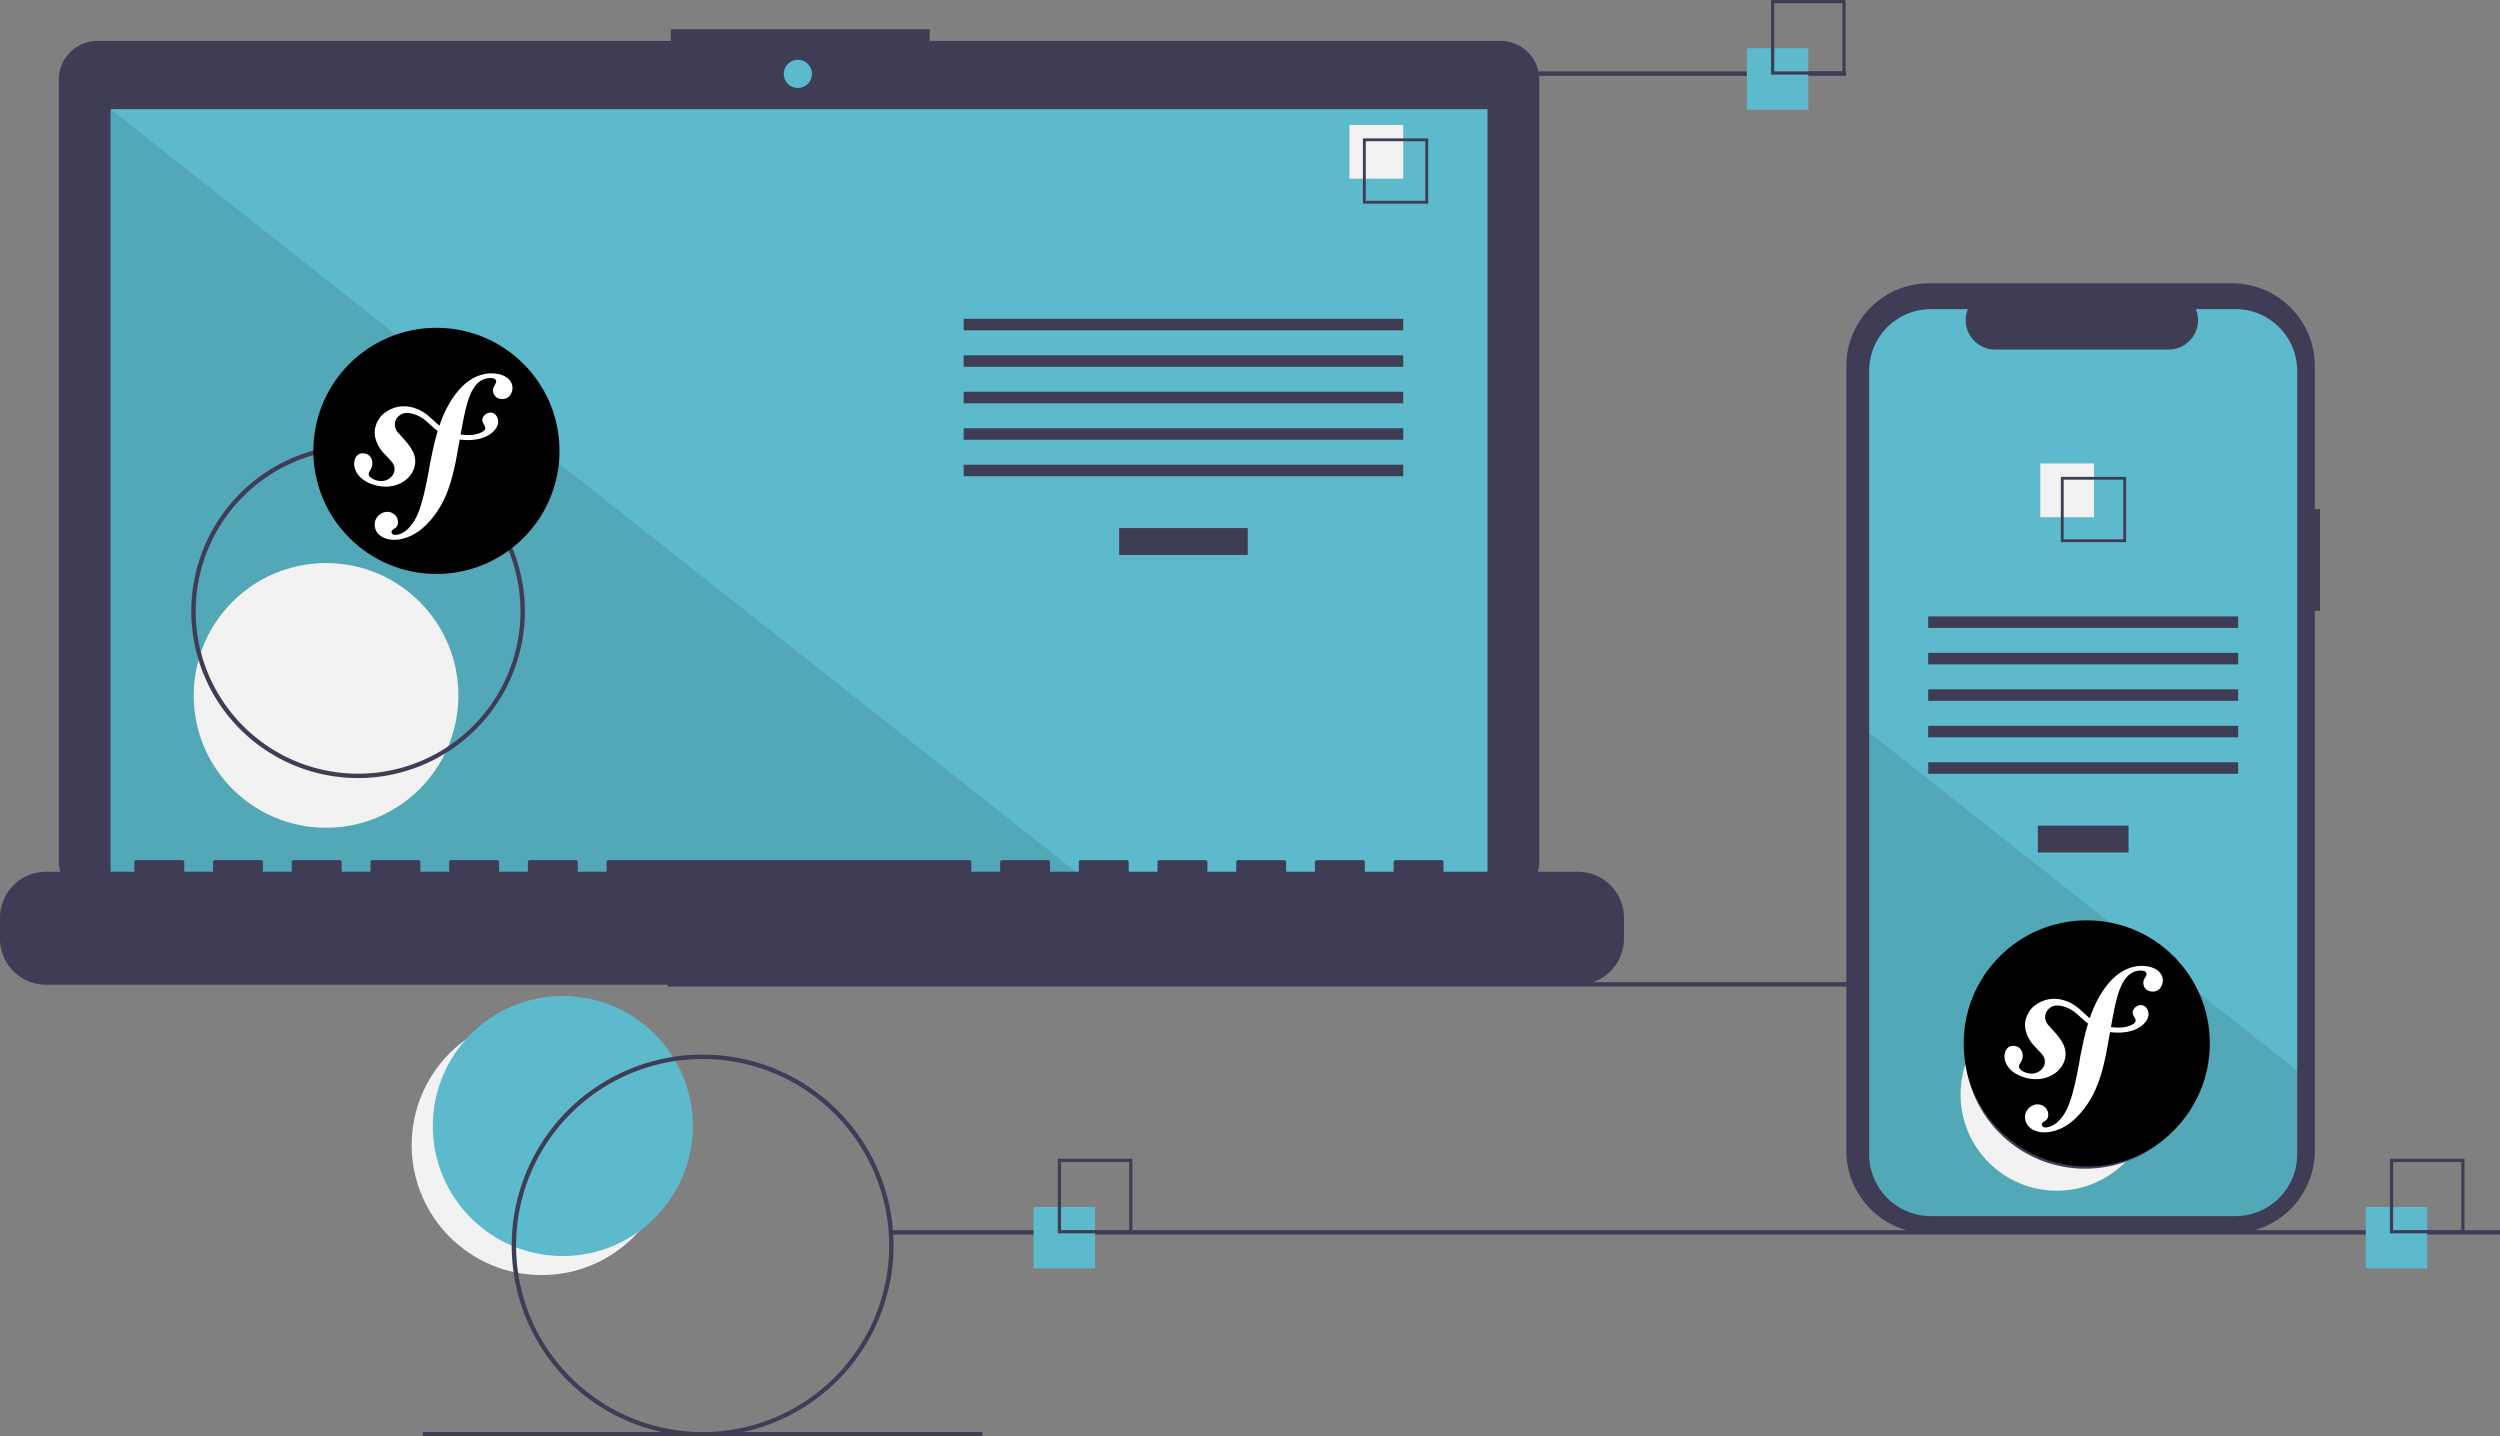 <svg viewBox="0 0 1139.171 654.543" xmlns="http://www.w3.org/2000/svg">
    <rect x="0" y="0" width="1139.171" height="654.543" fill="#808080" stroke="none"/>
    <title>symfony developpement</title>
    <g>
        <title>Layer 1</title>
        <circle id="svg_1" fill="#f2f2f2" r="59.243" cy="521.765" cx="246.827"/>
        <circle id="svg_2" fill="#5cbacc" r="59.243" cy="513.095" cx="256.46"/>
        <rect id="svg_3" fill="#3f3d56" height="2" width="733" y="447.543" x="304.171"/>
        <path id="svg_4" fill="#3f3d56" d="m683.793,18.652l-260.17,0l0,-5.362l-117.971,0l0,5.362l-261.242,0a17.599,17.599 0 0 0 -17.599,17.599l0,356.252a17.599,17.599 0 0 0 17.599,17.599l639.383,0a17.599,17.599 0 0 0 17.599,-17.599l0,-356.252a17.599,17.599 0 0 0 -17.599,-17.599z"/>
        <rect id="svg_5" fill="#5cbacc" height="353.913" width="627.391" y="49.754" x="50.406"/>
        <circle id="svg_6" fill="#5cbacc" r="6.435" cy="33.667" cx="363.565"/>
        <polygon id="svg_7" opacity="0.1" points="498.374 403.667 50.406 403.667 50.406 49.754 498.374 403.667"/>
        <circle id="svg_8" fill="#f2f2f2" r="60.307" cy="316.876" cx="148.574"/>
        <rect id="svg_9" fill="#3f3d56" height="12.246" width="58.605" y="240.622" x="509.953"/>
        <rect id="svg_10" fill="#3f3d56" height="5.248" width="200.307" y="145.279" x="439.102"/>
        <rect id="svg_11" fill="#3f3d56" height="5.248" width="200.307" y="161.898" x="439.102"/>
        <rect id="svg_12" fill="#3f3d56" height="5.248" width="200.307" y="178.518" x="439.102"/>
        <rect id="svg_13" fill="#3f3d56" height="5.248" width="200.307" y="195.137" x="439.102"/>
        <rect id="svg_14" fill="#3f3d56" height="5.248" width="200.307" y="211.756" x="439.102"/>
        <rect id="svg_15" fill="#f2f2f2" height="24.492" width="24.492" y="56.934" x="614.917"/>
        <path id="svg_16" fill="#3f3d56" d="m650.78,92.797l-29.74,0l0,-29.74l29.74,0l0,29.74zm-28.447,-1.293l27.154,0l0,-27.154l-27.154,0l0,27.154z"/>
        <path id="svg_17" fill="#3f3d56" d="m719.007,397.232l-61.229,0l0,-4.412a0.875,0.875 0 0 0 -0.875,-0.875l-20.993,0a0.875,0.875 0 0 0 -0.875,0.875l0,4.412l-13.121,0l0,-4.412a0.875,0.875 0 0 0 -0.875,-0.875l-20.993,0a0.875,0.875 0 0 0 -0.875,0.875l0,4.412l-13.121,0l0,-4.412a0.875,0.875 0 0 0 -0.875,-0.875l-20.993,0a0.875,0.875 0 0 0 -0.875,0.875l0,4.412l-13.121,0l0,-4.412a0.875,0.875 0 0 0 -0.875,-0.875l-20.993,0a0.875,0.875 0 0 0 -0.875,0.875l0,4.412l-13.121,0l0,-4.412a0.875,0.875 0 0 0 -0.875,-0.875l-20.993,0a0.875,0.875 0 0 0 -0.875,0.875l0,4.412l-13.121,0l0,-4.412a0.875,0.875 0 0 0 -0.875,-0.875l-20.993,0a0.875,0.875 0 0 0 -0.875,0.875l0,4.412l-13.121,0l0,-4.412a0.875,0.875 0 0 0 -0.875,-0.875l-164.444,0a0.875,0.875 0 0 0 -0.875,0.875l0,4.412l-13.121,0l0,-4.412a0.875,0.875 0 0 0 -0.875,-0.875l-20.993,0a0.875,0.875 0 0 0 -0.875,0.875l0,4.412l-13.121,0l0,-4.412a0.875,0.875 0 0 0 -0.875,-0.875l-20.993,0a0.875,0.875 0 0 0 -0.875,0.875l0,4.412l-13.121,0l0,-4.412a0.875,0.875 0 0 0 -0.875,-0.875l-20.993,0a0.875,0.875 0 0 0 -0.875,0.875l0,4.412l-13.121,0l0,-4.412a0.875,0.875 0 0 0 -0.875,-0.875l-20.993,0a0.875,0.875 0 0 0 -0.875,0.875l0,4.412l-13.121,0l0,-4.412a0.875,0.875 0 0 0 -0.875,-0.875l-20.993,0a0.875,0.875 0 0 0 -0.875,0.875l0,4.412l-13.121,0l0,-4.412a0.875,0.875 0 0 0 -0.875,-0.875l-20.993,0a0.875,0.875 0 0 0 -0.875,0.875l0,4.412l-40.236,0a20.993,20.993 0 0 0 -20.993,20.993l0,9.492a20.993,20.993 0 0 0 20.993,20.993l698.014,0a20.993,20.993 0 0 0 20.993,-20.993l0,-9.492a20.993,20.993 0 0 0 -20.993,-20.993z"/>
        <path id="svg_18" fill="#3f3d56" d="m163.171,354.543a76,76 0 1 1 76,-76a76.086,76.086 0 0 1 -76,76zm0,-150a74,74 0 1 0 74,74a74.084,74.084 0 0 0 -74,-74z"/>
        <rect id="svg_19" fill="#3f3d56" height="2" width="255" y="32.543" x="586.171"/>
        <rect id="svg_20" fill="#3f3d56" height="2" width="733" y="560.543" x="406.171"/>
        <rect id="svg_21" fill="#3f3d56" height="2" width="255" y="652.543" x="192.672"/>
        <rect id="svg_22" fill="#5cbacc" height="28" width="28" y="550" x="471"/>
        <path id="svg_23" fill="#3f3d56" d="m516,562l-34,0l0,-34l34,0l0,34zm-32.522,-1.478l31.043,0l0,-31.043l-31.043,0l0,31.043z"/>
        <rect id="svg_24" fill="#5cbacc" height="28" width="28" y="22" x="796"/>
        <path id="svg_25" fill="#3f3d56" d="m841,34l-34,0l0,-34l34,0l0,34zm-32.522,-1.478l31.043,0l0,-31.043l-31.043,0l0,31.043z"/>
        <rect id="svg_26" fill="#5cbacc" height="28" width="28" y="550" x="1078"/>
        <path id="svg_27" fill="#3f3d56" d="m1123,562l-34,0l0,-34l34,0l0,34zm-32.522,-1.478l31.043,0l0,-31.043l-31.043,0l0,31.043z"/>
        <path id="svg_28" fill="#3f3d56" d="m1057.171,231.958l-2.379,0l0,-65.162a37.714,37.714 0 0 0 -37.714,-37.714l-138.053,0a37.714,37.714 0 0 0 -37.714,37.714l0,357.481a37.714,37.714 0 0 0 37.714,37.714l138.053,0a37.714,37.714 0 0 0 37.714,-37.714l0,-245.937l2.379,0l-0,-46.383z"/>
        <path id="svg_29" fill="#5cbacc" d="m1046.761,169.013l0,356.96a28.165,28.165 0 0 1 -28.16,28.17l-138.72,0a28.165,28.165 0 0 1 -28.16,-28.17l0,-356.96a28.163,28.163 0 0 1 28.16,-28.16l16.83,0a13.379,13.379 0 0 0 12.39,18.43l79.09,0a13.379,13.379 0 0 0 12.39,-18.43l18.02,0a28.163,28.163 0 0 1 28.16,28.16z"/>
        <rect id="svg_30" fill="#3f3d56" height="12.246" width="41.324" y="376.218" x="928.58"/>
        <rect id="svg_31" fill="#3f3d56" height="5.248" width="141.24" y="280.875" x="878.621"/>
        <rect id="svg_32" fill="#3f3d56" height="5.248" width="141.24" y="297.494" x="878.621"/>
        <rect id="svg_33" fill="#3f3d56" height="5.248" width="141.24" y="314.114" x="878.621"/>
        <rect id="svg_34" fill="#3f3d56" height="5.248" width="141.24" y="330.733" x="878.621"/>
        <rect id="svg_35" fill="#3f3d56" height="5.248" width="141.24" y="347.352" x="878.621"/>
        <rect id="svg_36" fill="#f2f2f2" height="24.492" width="24.492" y="211.179" x="929.684"/>
        <path id="svg_37" fill="#3f3d56" d="m939.059,217.303l0,29.74l29.74,0l0,-29.74l-29.74,0zm28.45,28.45l-27.16,0l0,-27.16l27.16,0l0,27.16z"/>
        <path id="svg_38" opacity="0.1" d="m1046.761,487.853l0,38.12a28.165,28.165 0 0 1 -28.16,28.17l-138.72,0a28.165,28.165 0 0 1 -28.16,-28.17l0,-192.21l116.87,92.33l2,1.58l21.74,17.17l2.03,1.61l52.4,41.4z"/>
        <circle id="svg_39" fill="#f2f2f2" r="43.868" cy="498.707" cx="937.241"/>
        <path id="svg_40" fill="#3f3d56" d="m320.171,654.543a87,87 0 1 1 87,-87a87.099,87.099 0 0 1 -87,87zm0,-172a85,85 0 1 0 85,85a85.096,85.096 0 0 0 -85,-85z"/>
        <path id="svg_41" fill="#3f3d56" d="m950.171,532.543a55,55 0 1 1 55,-55a55.062,55.062 0 0 1 -55,55zm0,-108a53,53 0 1 0 53,53a53.06,53.06 0 0 0 -53,-53z"/>
        <g id="svg_45">
            <path d="m254.951,205.448c0,30.976 -25.109,56.087 -56.084,56.087c-30.973,0 -56.081,-25.111 -56.081,-56.087c0,-30.971 25.107,-56.079 56.081,-56.079c30.975,0 56.084,25.108 56.084,56.079z" id="svg_43"/>
            <path fill="#FFFFFF" d="m223.389,170.119c-5.697,0.195 -10.67,3.34 -14.373,7.68c-4.1,4.765 -6.824,10.411 -8.791,16.18c-3.514,-2.882 -6.223,-6.611 -11.864,-8.233c-4.359,-1.253 -8.936,-0.737 -13.146,2.399c-1.992,1.489 -3.367,3.738 -4.02,5.859c-1.692,5.498 1.778,10.396 3.354,12.151l3.447,3.691c0.709,0.725 2.422,2.613 1.584,5.319c-0.9,2.947 -4.451,4.85 -8.092,3.731c-1.627,-0.499 -3.963,-1.71 -3.439,-3.413c0.215,-0.699 0.715,-1.225 0.984,-1.821c0.244,-0.521 0.363,-0.907 0.438,-1.14c0.665,-2.169 -0.245,-4.994 -2.57,-5.713c-2.171,-0.666 -4.391,-0.138 -5.252,2.655c-0.977,3.174 0.543,8.935 8.681,11.441c9.535,2.935 17.597,-2.259 18.742,-9.026c0.721,-4.239 -1.195,-7.392 -4.701,-11.441l-2.859,-3.163c-1.73,-1.729 -2.324,-4.677 -0.533,-6.942c1.512,-1.912 3.664,-2.726 7.191,-1.768c5.15,1.396 7.443,4.969 11.271,7.851c-1.578,5.187 -2.613,10.392 -3.547,15.059l-0.574,3.481c-2.736,14.352 -4.826,22.235 -10.256,26.76c-1.094,0.779 -2.658,1.943 -5.014,2.027c-1.238,0.037 -1.637,-0.814 -1.654,-1.186c-0.027,-0.865 0.703,-1.264 1.188,-1.652c0.727,-0.396 1.824,-1.053 1.748,-3.156c-0.078,-2.484 -2.137,-4.639 -5.111,-4.541c-2.229,0.075 -5.625,2.171 -5.497,6.011c0.131,3.967 3.827,6.938 9.401,6.75c2.979,-0.102 9.633,-1.312 16.188,-9.105c7.631,-8.935 9.766,-19.175 11.372,-26.671l1.793,-9.897c0.992,0.119 2.059,0.2 3.217,0.228c9.504,0.201 14.256,-4.72 14.328,-8.302c0.049,-2.167 -1.42,-4.302 -3.479,-4.251c-1.471,0.041 -3.32,1.022 -3.762,3.057c-0.436,1.995 3.023,3.798 0.32,5.553c-1.92,1.242 -5.361,2.116 -10.209,1.407l0.881,-4.872c1.799,-9.238 4.018,-20.6 12.436,-20.878c0.615,-0.029 2.857,0.026 2.91,1.512c0.014,0.493 -0.109,0.623 -0.689,1.757c-0.592,0.884 -0.814,1.64 -0.785,2.504c0.08,2.356 1.873,3.908 4.471,3.818c3.473,-0.116 4.469,-3.496 4.412,-5.233c-0.146,-4.085 -4.449,-6.665 -10.14,-6.477z" id="svg_44"/>
        </g>
        <g id="svg_47">
            <path d="m1006.951,475.448c0,30.976 -25.109,56.087 -56.084,56.087c-30.973,0 -56.081,-25.111 -56.081,-56.087c0,-30.971 25.107,-56.079 56.081,-56.079c30.975,0 56.084,25.108 56.084,56.079z" id="svg_42"/>
            <path fill="#FFFFFF" d="m975.389,440.119c-5.697,0.195 -10.67,3.34 -14.373,7.68c-4.1,4.765 -6.824,10.411 -8.791,16.18c-3.514,-2.882 -6.223,-6.611 -11.864,-8.233c-4.359,-1.253 -8.936,-0.737 -13.146,2.399c-1.992,1.489 -3.367,3.738 -4.02,5.859c-1.692,5.498 1.778,10.396 3.354,12.151l3.447,3.691c0.709,0.725 2.422,2.613 1.584,5.319c-0.9,2.947 -4.451,4.85 -8.092,3.731c-1.627,-0.499 -3.963,-1.71 -3.439,-3.413c0.215,-0.699 0.715,-1.225 0.984,-1.821c0.244,-0.521 0.363,-0.907 0.438,-1.14c0.665,-2.169 -0.245,-4.994 -2.57,-5.713c-2.171,-0.666 -4.391,-0.138 -5.252,2.655c-0.977,3.174 0.543,8.935 8.681,11.441c9.535,2.935 17.597,-2.259 18.742,-9.026c0.721,-4.239 -1.195,-7.392 -4.701,-11.441l-2.859,-3.163c-1.73,-1.729 -2.324,-4.677 -0.533,-6.942c1.512,-1.912 3.664,-2.726 7.191,-1.768c5.15,1.396 7.443,4.969 11.271,7.851c-1.578,5.187 -2.613,10.392 -3.547,15.059l-0.574,3.481c-2.736,14.352 -4.826,22.235 -10.256,26.76c-1.094,0.779 -2.658,1.943 -5.014,2.027c-1.238,0.037 -1.637,-0.814 -1.654,-1.186c-0.027,-0.865 0.703,-1.264 1.188,-1.652c0.727,-0.396 1.824,-1.053 1.748,-3.156c-0.078,-2.484 -2.137,-4.639 -5.111,-4.541c-2.229,0.075 -5.625,2.171 -5.497,6.011c0.131,3.967 3.827,6.938 9.401,6.75c2.979,-0.102 9.633,-1.312 16.188,-9.105c7.631,-8.935 9.766,-19.175 11.372,-26.671l1.793,-9.897c0.992,0.119 2.059,0.2 3.217,0.228c9.504,0.201 14.256,-4.72 14.328,-8.302c0.049,-2.167 -1.42,-4.302 -3.479,-4.251c-1.471,0.041 -3.32,1.022 -3.762,3.057c-0.436,1.995 3.023,3.798 0.32,5.553c-1.92,1.242 -5.361,2.116 -10.209,1.407l0.881,-4.872c1.799,-9.238 4.018,-20.6 12.436,-20.878c0.615,-0.029 2.857,0.026 2.91,1.512c0.014,0.493 -0.109,0.623 -0.689,1.757c-0.592,0.884 -0.814,1.64 -0.785,2.504c0.08,2.356 1.873,3.908 4.471,3.818c3.473,-0.116 4.469,-3.496 4.412,-5.233c-0.146,-4.085 -4.449,-6.665 -10.14,-6.477z" id="svg_46"/>
        </g>
    </g>
</svg>
